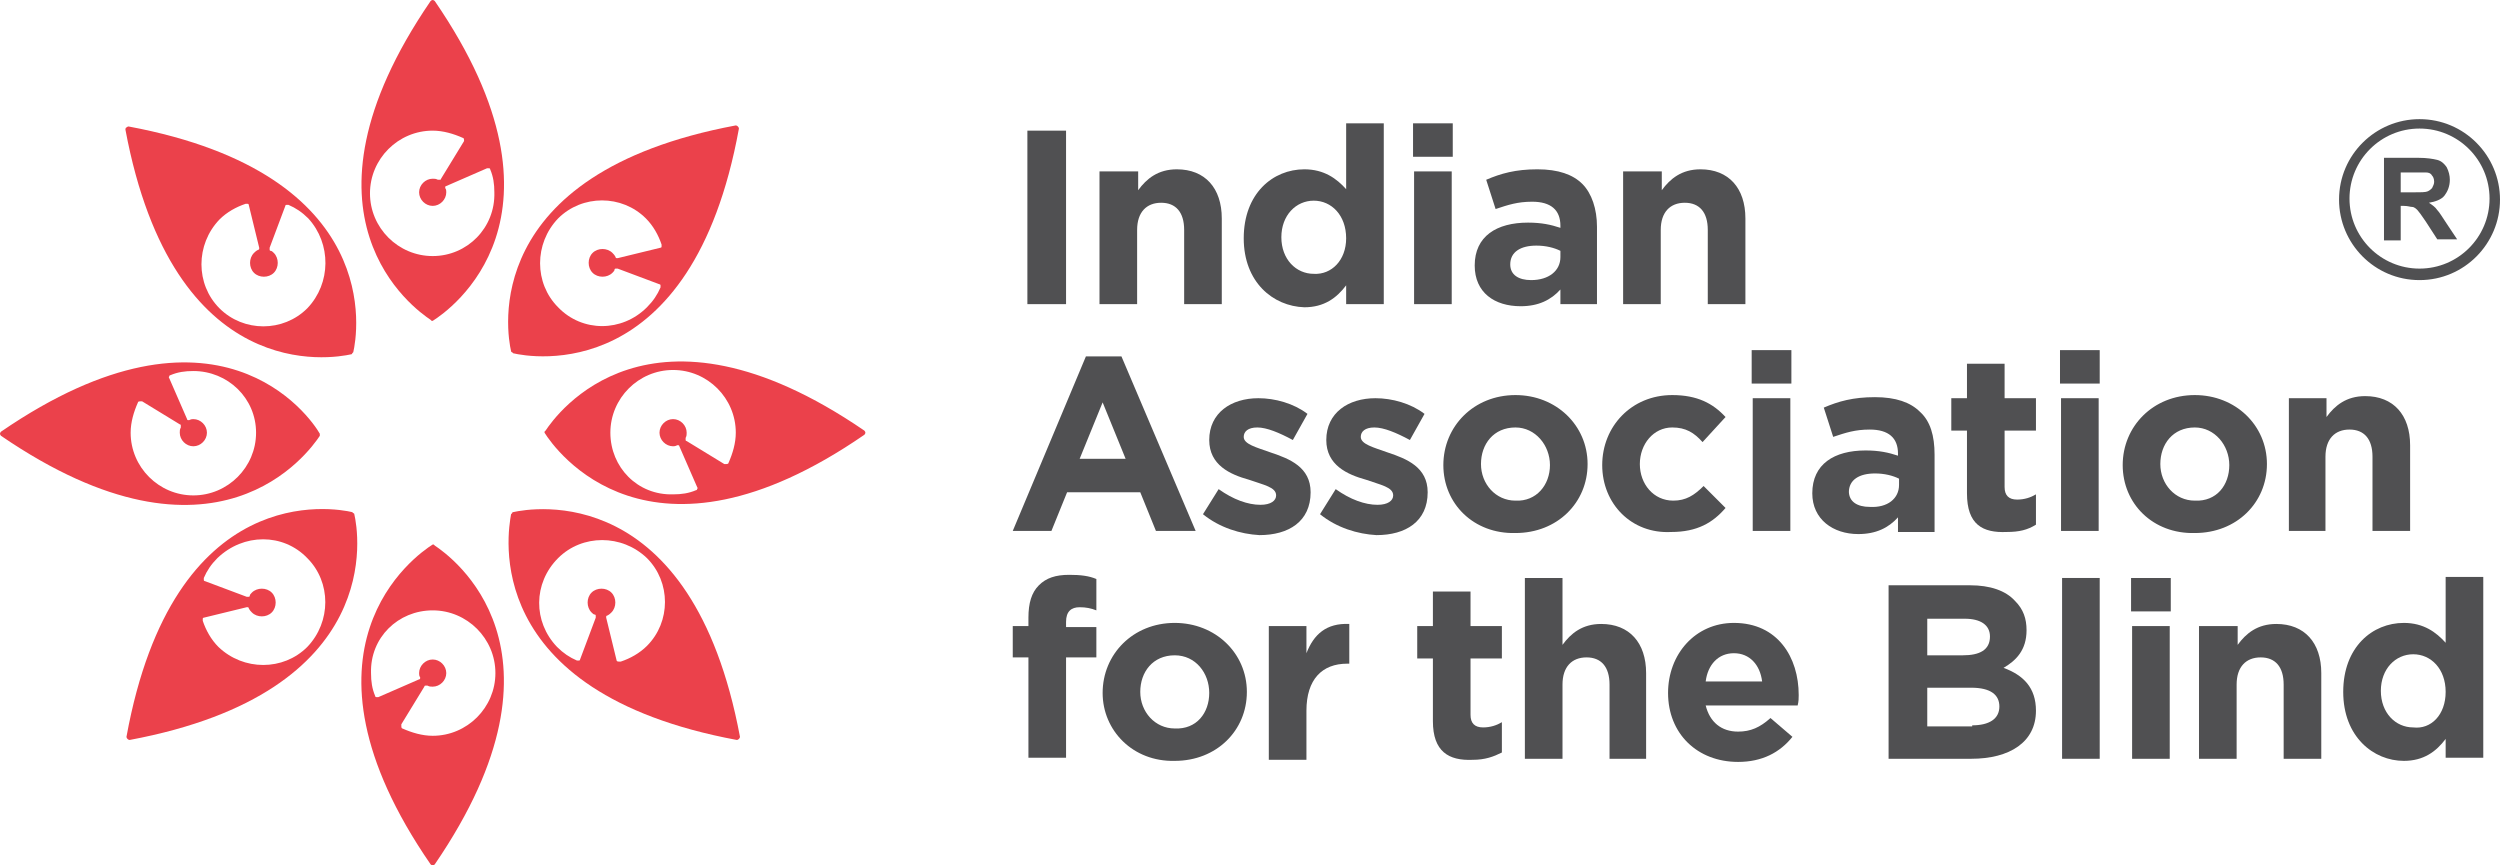 <?xml version="1.0" encoding="utf-8"?>
<!-- Generator: Adobe Illustrator 20.1.0, SVG Export Plug-In . SVG Version: 6.00 Build 0)  -->
<svg version="1.1" id="Layer_1" xmlns="http://www.w3.org/2000/svg" xmlns:xlink="http://www.w3.org/1999/xlink" x="0px" y="0px"
	 width="239.2px" height="82.8px" viewBox="0 0 239.2 82.8" style="enable-background:new 0 0 239.2 82.8;" xml:space="preserve">
<style type="text/css">
	.st0{fill:#EB414B;}
	.st1{fill:#505052;}
</style>
<g>
	<g>
		<path class="st0" d="M41.6,0.1c0,0-0.1-0.1-0.2-0.1c-0.1,0-0.2,0.1-0.2,0.1c-14.1,20.6-1.5,29.5,0,30.5c0,0,0.1,0.1,0.1,0.1
			c0.1,0,0.1,0,0.1,0C43,29.7,55.8,20.8,41.6,0.1 M41.4,24.5c-3.3,0-6-2.7-6-6c0-3.3,2.7-6,6-6c1,0,2,0.3,2.9,0.7c0,0,0.1,0,0.1,0.2
			c0,0.1,0,0.1,0,0.1l-2.2,3.6c0,0,0,0.1-0.1,0.1c-0.1,0-0.2,0-0.2,0c-0.2-0.1-0.3-0.1-0.5-0.1c-0.7,0-1.3,0.6-1.3,1.3
			c0,0.7,0.6,1.3,1.3,1.3c0.7,0,1.3-0.6,1.3-1.3c0-0.1,0-0.3-0.1-0.4c0,0,0-0.1,0-0.1c0-0.1,0.1-0.1,0.1-0.1l3.9-1.7
			c0,0,0.1,0,0.2,0c0.1,0,0.1,0.1,0.1,0.1c0.3,0.7,0.4,1.4,0.4,2.2C47.4,21.8,44.7,24.5,41.4,24.5"/>
	</g>
	<g>
		<path class="st0" d="M41.2,82.7c0,0,0.1,0.1,0.2,0.1c0.1,0,0.2-0.1,0.2-0.1c14.1-20.6,1.5-29.5,0-30.5c0,0-0.1-0.1-0.1-0.1
			c-0.1,0-0.1,0-0.1,0C39.8,53.1,27,62.1,41.2,82.7 M41.4,58.4c3.3,0,6,2.7,6,6c0,3.3-2.7,6-6,6c-1,0-2-0.3-2.9-0.7
			c0,0-0.1,0-0.1-0.2c0-0.1,0-0.2,0-0.2l2.2-3.6c0,0,0-0.1,0.1-0.1c0.1,0,0.2,0,0.2,0c0.2,0.1,0.3,0.1,0.5,0.1
			c0.7,0,1.3-0.6,1.3-1.3c0-0.7-0.6-1.3-1.3-1.3c-0.7,0-1.3,0.6-1.3,1.3c0,0.1,0,0.3,0.1,0.4c0,0,0,0.1,0,0.1c0,0.1-0.1,0.1-0.1,0.1
			l-3.9,1.7c0,0-0.1,0-0.2,0c-0.1,0-0.1-0.1-0.1-0.1c-0.3-0.7-0.4-1.4-0.4-2.2C35.4,61,38.1,58.4,41.4,58.4"/>
	</g>
	<g>
		<path class="st0" d="M0.1,41.3c0,0-0.1,0.1-0.1,0.2c0,0.1,0.1,0.2,0.1,0.2c20.6,14.1,29.5,1.5,30.5,0c0,0,0-0.1,0-0.1
			c0-0.1,0-0.1,0-0.1C29.7,39.9,20.8,27.1,0.1,41.3 M24.5,41.4c0,3.3-2.7,6-6,6c-3.3,0-6-2.7-6-6c0-1,0.3-2,0.7-2.9
			c0,0,0-0.1,0.2-0.1c0.1,0,0.2,0,0.2,0l3.6,2.2c0,0,0.1,0,0.1,0.1c0,0.1,0,0.2,0,0.2c-0.1,0.2-0.1,0.3-0.1,0.5
			c0,0.7,0.6,1.3,1.3,1.3c0.7,0,1.3-0.6,1.3-1.3c0-0.7-0.6-1.3-1.3-1.3c-0.1,0-0.2,0-0.4,0.1c0,0-0.1,0-0.1,0
			c-0.1,0-0.1-0.1-0.1-0.1l-1.7-3.9c0,0-0.1-0.1,0-0.2c0-0.1,0.1-0.1,0.1-0.1c0.7-0.3,1.4-0.4,2.2-0.4
			C21.8,35.5,24.5,38.1,24.5,41.4"/>
	</g>
	<g>
		<path class="st0" d="M82.7,41.6c0,0,0.1-0.1,0.1-0.2c0-0.1-0.1-0.2-0.1-0.2c-20.6-14.1-29.5-1.5-30.5,0c0,0-0.1,0.1-0.1,0.1
			c0,0.1,0,0.1,0,0.1C53.1,43,62.1,55.8,82.7,41.6 M58.4,41.4c0-3.3,2.7-6,6-6c3.3,0,6,2.7,6,6c0,1-0.3,2-0.7,2.9c0,0,0,0.1-0.2,0.1
			c-0.1,0-0.2,0-0.2,0l-3.6-2.2c0,0-0.1,0-0.1-0.1c0-0.1,0-0.2,0-0.2c0.1-0.2,0.1-0.3,0.1-0.5c0-0.7-0.6-1.3-1.3-1.3
			c-0.7,0-1.3,0.6-1.3,1.3c0,0.7,0.6,1.3,1.3,1.3c0.1,0,0.2,0,0.4-0.1c0,0,0.1,0,0.1,0c0.1,0,0.1,0.1,0.1,0.1l1.7,3.9
			c0,0,0.1,0.1,0,0.2c0,0.1-0.1,0.1-0.1,0.1c-0.7,0.3-1.4,0.4-2.2,0.4C61,47.4,58.4,44.7,58.4,41.4"/>
	</g>
	<g>
		<path class="st0" d="M70.7,12.3c0,0,0-0.1-0.1-0.2c-0.1-0.1-0.2-0.1-0.2-0.1c-24.6,4.6-21.9,19.9-21.5,21.6c0,0,0,0.1,0.1,0.1
			c0.1,0.1,0.1,0.1,0.1,0.1C50.8,34.2,66.2,37,70.7,12.3 M53.4,29.4c-2.3-2.3-2.3-6.1,0-8.5c2.3-2.3,6.1-2.3,8.4,0
			c0.7,0.7,1.2,1.6,1.5,2.5c0,0,0,0.1,0,0.2c0,0.1-0.1,0.1-0.1,0.1l-4.1,1c0,0-0.1,0-0.1,0c-0.1,0-0.1-0.1-0.1-0.1
			c-0.1-0.2-0.2-0.3-0.3-0.4c-0.5-0.5-1.4-0.5-1.9,0c-0.5,0.5-0.5,1.4,0,1.9c0.5,0.5,1.4,0.5,1.9,0c0.1-0.1,0.2-0.2,0.2-0.3
			c0,0,0-0.1,0.1-0.1c0.1,0,0.2,0,0.2,0l4,1.5c0,0,0.1,0,0.1,0.1c0,0.1,0,0.2,0,0.2c-0.3,0.7-0.7,1.3-1.3,1.9
			C59.5,31.8,55.7,31.8,53.4,29.4"/>
	</g>
	<g>
		<path class="st0" d="M12.1,70.5c0,0,0,0.1,0.1,0.2c0.1,0.1,0.2,0.1,0.2,0.1c24.6-4.6,21.9-19.9,21.5-21.6c0,0,0-0.1-0.1-0.1
			c-0.1-0.1-0.1-0.1-0.1-0.1C32,48.6,16.6,45.8,12.1,70.5 M29.4,53.4c2.3,2.3,2.3,6.1,0,8.5c-2.3,2.3-6.1,2.3-8.5,0
			c-0.7-0.7-1.2-1.6-1.5-2.5c0,0,0-0.1,0-0.2c0-0.1,0.1-0.1,0.1-0.1l4.1-1c0,0,0.1,0,0.1,0c0.1,0,0.1,0.1,0.1,0.1
			c0.1,0.2,0.2,0.3,0.3,0.4c0.5,0.5,1.4,0.5,1.9,0c0.5-0.5,0.5-1.4,0-1.9c-0.5-0.5-1.4-0.5-1.9,0c-0.1,0.1-0.2,0.2-0.2,0.3
			c0,0,0,0.1-0.1,0.1c-0.1,0-0.2,0-0.2,0l-4-1.5c0,0-0.1,0-0.1-0.1c0-0.1,0-0.2,0-0.2c0.3-0.7,0.7-1.3,1.3-1.9
			C23.3,51,27.1,51,29.4,53.4"/>
	</g>
	<g>
		<path class="st0" d="M12.3,12.1c0,0-0.1,0-0.2,0.1C12,12.2,12,12.4,12,12.4c4.6,24.6,19.8,21.9,21.6,21.5c0,0,0.1,0,0.1-0.1
			c0.1-0.1,0.1-0.1,0.1-0.1C34.2,32,36.9,16.7,12.3,12.1 M29.4,29.5c-2.3,2.3-6.1,2.3-8.4,0c-2.3-2.3-2.3-6.1,0-8.5
			c0.7-0.7,1.6-1.2,2.5-1.5c0,0,0.1,0,0.2,0c0.1,0,0.1,0.1,0.1,0.1l1,4.1c0,0,0,0.1,0,0.1c0,0.1-0.1,0.1-0.1,0.1
			c-0.2,0.1-0.3,0.2-0.4,0.3c-0.5,0.5-0.5,1.4,0,1.9c0.5,0.5,1.4,0.5,1.9,0c0.5-0.5,0.5-1.4,0-1.9c-0.1-0.1-0.2-0.2-0.3-0.2
			c0,0-0.1,0-0.1-0.1c0-0.1,0-0.2,0-0.2l1.5-4c0,0,0-0.1,0.1-0.1c0.1,0,0.2,0,0.2,0c0.7,0.3,1.3,0.7,1.9,1.3
			C31.7,23.3,31.7,27.1,29.4,29.5"/>
	</g>
	<g>
		<path class="st0" d="M70.5,70.8c0,0,0.1,0,0.2-0.1c0.1-0.1,0.1-0.2,0.1-0.2C66.2,45.9,50.9,48.6,49.1,49c0,0-0.1,0-0.1,0.1
			c-0.1,0.1-0.1,0.1-0.1,0.1C48.6,50.9,45.8,66.2,70.5,70.8 M53.4,53.4c2.3-2.3,6.1-2.3,8.5,0c2.3,2.3,2.3,6.1,0,8.4
			c-0.7,0.7-1.6,1.2-2.5,1.5c0,0-0.1,0-0.2,0C59,63.3,59,63.2,59,63.2l-1-4.1c0,0,0-0.1,0-0.1c0-0.1,0.1-0.1,0.1-0.1
			c0.2-0.1,0.3-0.2,0.4-0.3c0.5-0.5,0.5-1.4,0-1.9c-0.5-0.5-1.4-0.5-1.9,0c-0.5,0.5-0.5,1.4,0,1.9c0.1,0.1,0.2,0.2,0.3,0.2
			c0,0,0.1,0,0.1,0.1c0,0.1,0,0.2,0,0.2l-1.5,4c0,0,0,0.1-0.1,0.1c-0.1,0-0.2,0-0.2,0c-0.7-0.3-1.3-0.7-1.9-1.3
			C51,59.5,51,55.8,53.4,53.4"/>
	</g>
	<g>
		<rect x="98.3" y="12.5" class="st1" width="3.7" height="16.6"/>
	</g>
	<g>
		<path class="st1" d="M105.3,16.4h3.6v1.8c0.8-1.1,1.9-2,3.7-2c2.7,0,4.3,1.8,4.3,4.7v8.2h-3.6V22c0-1.7-0.8-2.6-2.2-2.6
			c-1.4,0-2.3,0.9-2.3,2.6v7.1h-3.6V16.4z"/>
	</g>
	<g>
		<path class="st1" d="M119,22.8L119,22.8c0-4.3,2.8-6.6,5.8-6.6c1.9,0,3.1,0.9,4,1.9v-6.3h3.6v17.3h-3.6v-1.8
			c-0.9,1.2-2.1,2.1-4,2.1C121.8,29.3,119,27,119,22.8 M128.8,22.8L128.8,22.8c0-2.2-1.4-3.6-3.1-3.6c-1.7,0-3.1,1.4-3.1,3.5v0
			c0,2.1,1.4,3.5,3.1,3.5C127.4,26.3,128.8,24.9,128.8,22.8"/>
	</g>
	<g>
		<path class="st1" d="M135.2,11.8h3.8V15h-3.8V11.8z M135.3,16.4h3.6v12.7h-3.6V16.4z"/>
	</g>
	<g>
		<path class="st1" d="M141.1,25.4L141.1,25.4c0-2.8,2.1-4.1,5.1-4.1c1.3,0,2.2,0.2,3.1,0.5v-0.2c0-1.5-0.9-2.3-2.7-2.3
			c-1.4,0-2.3,0.3-3.5,0.7l-0.9-2.8c1.4-0.6,2.8-1,4.9-1c2,0,3.4,0.5,4.3,1.4c0.9,0.9,1.4,2.4,1.4,4.1v7.4h-3.5v-1.4
			c-0.9,1-2.1,1.6-3.8,1.6C143,29.3,141.1,28,141.1,25.4 M149.3,24.6V24c-0.6-0.3-1.4-0.5-2.3-0.5c-1.5,0-2.5,0.6-2.5,1.8v0
			c0,1,0.8,1.5,2,1.5C148.2,26.8,149.3,25.9,149.3,24.6"/>
	</g>
	<g>
		<path class="st1" d="M155.4,16.4h3.6v1.8c0.8-1.1,1.9-2,3.7-2c2.7,0,4.3,1.8,4.3,4.7v8.2h-3.6V22c0-1.7-0.8-2.6-2.2-2.6
			c-1.4,0-2.3,0.9-2.3,2.6v7.1h-3.6V16.4z"/>
	</g>
	<g>
		<path class="st1" d="M103.9,34.1h3.4l7.1,16.7h-3.8l-1.5-3.7h-7l-1.5,3.7h-3.7L103.9,34.1z M107.7,43.9l-2.2-5.4l-2.2,5.4H107.7z"
			/>
	</g>
	<g>
		<path class="st1" d="M115.1,49.2l1.5-2.4c1.4,1,2.8,1.5,4,1.5c1,0,1.5-0.4,1.5-0.9v0c0-0.8-1.2-1-2.6-1.5
			c-1.8-0.5-3.8-1.4-3.8-3.8v0c0-2.6,2.1-4,4.7-4c1.6,0,3.4,0.5,4.7,1.5l-1.4,2.5c-1.3-0.7-2.5-1.2-3.4-1.2c-0.9,0-1.3,0.4-1.3,0.9
			v0c0,0.7,1.2,1,2.6,1.5c1.8,0.6,3.8,1.4,3.8,3.8v0c0,2.8-2.1,4.1-4.9,4.1C118.7,51.1,116.7,50.5,115.1,49.2"/>
	</g>
	<g>
		<path class="st1" d="M126.3,49.2l1.5-2.4c1.4,1,2.8,1.5,4,1.5c1,0,1.5-0.4,1.5-0.9v0c0-0.8-1.2-1-2.6-1.5
			c-1.8-0.5-3.8-1.4-3.8-3.8v0c0-2.6,2.1-4,4.7-4c1.6,0,3.4,0.5,4.7,1.5l-1.4,2.5c-1.3-0.7-2.5-1.2-3.4-1.2c-0.9,0-1.3,0.4-1.3,0.9
			v0c0,0.7,1.2,1,2.6,1.5c1.8,0.6,3.8,1.4,3.8,3.8v0c0,2.8-2.1,4.1-4.9,4.1C129.9,51.1,127.9,50.5,126.3,49.2"/>
	</g>
	<g>
		<path class="st1" d="M138.1,44.5L138.1,44.5c0-3.7,2.9-6.7,6.9-6.7c3.9,0,6.9,2.9,6.9,6.6v0c0,3.7-2.9,6.6-6.9,6.6
			C141,51.1,138.1,48.2,138.1,44.5 M148.3,44.5L148.3,44.5c0-1.9-1.4-3.6-3.3-3.6c-2.1,0-3.3,1.6-3.3,3.5v0c0,1.9,1.4,3.5,3.3,3.5
			C147,48,148.3,46.4,148.3,44.5"/>
	</g>
	<g>
		<path class="st1" d="M153.3,44.5L153.3,44.5c0-3.7,2.8-6.7,6.7-6.7c2.4,0,3.9,0.8,5.1,2.1l-2.2,2.4c-0.8-0.9-1.6-1.4-2.9-1.4
			c-1.8,0-3.1,1.6-3.1,3.5v0c0,1.9,1.3,3.5,3.2,3.5c1.2,0,2-0.5,2.9-1.4l2.1,2.1c-1.2,1.4-2.7,2.3-5.2,2.3
			C156.1,51.1,153.3,48.2,153.3,44.5"/>
	</g>
	<g>
		<path class="st1" d="M167.6,33.5h3.8v3.2h-3.8V33.5z M167.7,38.1h3.6v12.7h-3.6V38.1z"/>
	</g>
	<g>
		<path class="st1" d="M173.4,47.2L173.4,47.2c0-2.8,2.1-4.1,5.1-4.1c1.3,0,2.2,0.2,3.1,0.5v-0.2c0-1.5-0.9-2.3-2.7-2.3
			c-1.4,0-2.3,0.3-3.5,0.7l-0.9-2.8c1.4-0.6,2.8-1,4.9-1c2,0,3.4,0.5,4.3,1.4c1,0.9,1.4,2.3,1.4,4.1v7.4h-3.5v-1.4
			c-0.9,1-2.1,1.6-3.8,1.6C175.4,51.1,173.4,49.7,173.4,47.2 M181.7,46.4v-0.6c-0.6-0.3-1.4-0.5-2.3-0.5c-1.5,0-2.5,0.6-2.5,1.8V47
			c0,1,0.8,1.5,2,1.5C180.6,48.6,181.7,47.7,181.7,46.4"/>
	</g>
	<g>
		<path class="st1" d="M188.2,47.2v-6h-1.5v-3.1h1.5v-3.3h3.6v3.3h3v3.1h-3v5.4c0,0.8,0.4,1.2,1.2,1.2c0.7,0,1.3-0.2,1.8-0.5v2.9
			c-0.8,0.5-1.6,0.7-2.8,0.7C189.7,51,188.2,50.2,188.2,47.2"/>
	</g>
	<g>
		<path class="st1" d="M197.1,33.5h3.8v3.2h-3.8V33.5z M197.2,38.1h3.6v12.7h-3.6V38.1z"/>
	</g>
	<g>
		<path class="st1" d="M203.1,44.5L203.1,44.5c0-3.7,2.9-6.7,6.9-6.7c3.9,0,6.9,2.9,6.9,6.6v0c0,3.7-2.9,6.6-6.9,6.6
			C206,51.1,203.1,48.2,203.1,44.5 M213.3,44.5L213.3,44.5c0-1.9-1.4-3.6-3.3-3.6c-2.1,0-3.3,1.6-3.3,3.5v0c0,1.9,1.4,3.5,3.3,3.5
			C212.1,48,213.3,46.4,213.3,44.5"/>
	</g>
	<g>
		<path class="st1" d="M219,38.1h3.6v1.8c0.8-1.1,1.9-2,3.7-2c2.7,0,4.3,1.8,4.3,4.7v8.2H227v-7.1c0-1.7-0.8-2.6-2.2-2.6
			c-1.4,0-2.3,0.9-2.3,2.6v7.1H219V38.1z"/>
	</g>
	<g>
		<path class="st1" d="M98.4,62.9h-1.5v-3h1.5v-0.8c0-1.4,0.3-2.4,1-3.1c0.7-0.7,1.6-1,2.9-1c1.1,0,1.9,0.1,2.6,0.4v3
			c-0.5-0.2-1-0.3-1.6-0.3c-0.8,0-1.3,0.4-1.3,1.4V60h2.9v2.9H102v9.6h-3.6V62.9z"/>
	</g>
	<g>
		<path class="st1" d="M105.5,66.3L105.5,66.3c0-3.7,2.9-6.7,6.9-6.7c3.9,0,6.9,2.9,6.9,6.6v0c0,3.7-2.9,6.6-6.9,6.6
			C108.4,72.9,105.5,69.9,105.5,66.3 M115.7,66.3L115.7,66.3c0-1.9-1.3-3.6-3.3-3.6c-2.1,0-3.3,1.6-3.3,3.5v0c0,1.9,1.4,3.5,3.3,3.5
			C114.5,69.8,115.7,68.2,115.7,66.3"/>
	</g>
	<g>
		<path class="st1" d="M121.4,59.9h3.6v2.6c0.7-1.8,1.9-2.9,4.1-2.8v3.8h-0.2c-2.4,0-3.9,1.5-3.9,4.5v4.7h-3.6V59.9z"/>
	</g>
	<g>
		<path class="st1" d="M137.1,69v-6h-1.5v-3.1h1.5v-3.3h3.6v3.3h3v3.1h-3v5.4c0,0.8,0.4,1.2,1.2,1.2c0.7,0,1.3-0.2,1.8-0.5v2.9
			c-0.8,0.4-1.6,0.7-2.8,0.7C138.6,72.8,137.1,71.9,137.1,69"/>
	</g>
	<g>
		<path class="st1" d="M145.9,55.3h3.6v6.4c0.8-1.1,1.9-2,3.7-2c2.7,0,4.3,1.8,4.3,4.7v8.2H154v-7.1c0-1.7-0.8-2.6-2.2-2.6
			c-1.4,0-2.3,0.9-2.3,2.6v7.1h-3.6V55.3z"/>
	</g>
	<g>
		<path class="st1" d="M159.6,66.3L159.6,66.3c0-3.7,2.6-6.7,6.3-6.7c4.2,0,6.2,3.3,6.2,6.9c0,0.3,0,0.6-0.1,1h-8.8
			c0.4,1.6,1.5,2.5,3.1,2.5c1.2,0,2.1-0.4,3.1-1.3l2.1,1.8c-1.2,1.5-2.9,2.4-5.2,2.4C162.4,72.9,159.6,70.2,159.6,66.3 M168.6,65.2
			c-0.2-1.6-1.2-2.7-2.7-2.7c-1.5,0-2.5,1.1-2.7,2.7H168.6z"/>
	</g>
	<g>
		<path class="st1" d="M180.8,56h7.7c1.9,0,3.4,0.5,4.3,1.5c0.8,0.8,1.1,1.7,1.1,2.8v0c0,1.9-1,2.9-2.2,3.6c1.9,0.7,3.1,1.9,3.1,4.1
			v0c0,3-2.5,4.6-6.2,4.6h-7.9V56z M187.8,62.7c1.6,0,2.6-0.5,2.6-1.8v0c0-1.1-0.9-1.7-2.4-1.7h-3.6v3.5H187.8z M188.7,69.4
			c1.6,0,2.6-0.6,2.6-1.8v0c0-1.1-0.8-1.8-2.7-1.8h-4.2v3.7H188.7z"/>
	</g>
	<g>
		<rect x="197.3" y="55.3" class="st1" width="3.6" height="17.3"/>
	</g>
	<g>
		<path class="st1" d="M203.9,55.3h3.8v3.2h-3.8V55.3z M204,59.9h3.6v12.7H204V59.9z"/>
	</g>
	<g>
		<path class="st1" d="M210.5,59.9h3.6v1.8c0.8-1.1,1.9-2,3.7-2c2.7,0,4.3,1.8,4.3,4.7v8.2h-3.6v-7.1c0-1.7-0.8-2.6-2.2-2.6
			c-1.4,0-2.3,0.9-2.3,2.6v7.1h-3.6V59.9z"/>
	</g>
	<g>
		<path class="st1" d="M224.2,66.2L224.2,66.2c0-4.3,2.8-6.6,5.8-6.6c1.9,0,3.1,0.9,4,1.9v-6.3h3.6v17.3H234v-1.8
			c-0.9,1.2-2.1,2.1-4,2.1C227.1,72.8,224.2,70.5,224.2,66.2 M234,66.2L234,66.2c0-2.2-1.4-3.6-3.1-3.6c-1.7,0-3.1,1.4-3.1,3.5v0
			c0,2.1,1.4,3.5,3.1,3.5C232.6,69.8,234,68.4,234,66.2"/>
	</g>
	<g>
		<path class="st1" d="M231.5,26.8c-4.3,0-7.7-3.5-7.7-7.7c0-4.3,3.5-7.7,7.7-7.7c4.3,0,7.7,3.5,7.7,7.7
			C239.2,23.3,235.8,26.8,231.5,26.8z M231.5,12.3c-3.7,0-6.7,3-6.7,6.7s3,6.7,6.7,6.7s6.7-3,6.7-6.7S235.2,12.3,231.5,12.3z"/>
	</g>
	<g>
		<path class="st1" d="M228.1,22.9v-7.8h3.3c0.8,0,1.4,0.1,1.8,0.2c0.4,0.1,0.7,0.4,0.9,0.7c0.2,0.4,0.3,0.8,0.3,1.2
			c0,0.6-0.2,1.1-0.5,1.5c-0.3,0.4-0.9,0.6-1.5,0.7c0.3,0.2,0.6,0.4,0.8,0.7c0.2,0.2,0.5,0.7,0.9,1.3l1,1.5h-1.9l-1.1-1.7
			c-0.4-0.6-0.7-1-0.8-1.1s-0.3-0.3-0.5-0.3s-0.4-0.1-0.8-0.1h-0.3v3.3H228.1z M229.7,18.4h1.2c0.8,0,1.2,0,1.4-0.1s0.3-0.2,0.4-0.3
			c0.1-0.2,0.2-0.4,0.2-0.6c0-0.3-0.1-0.5-0.2-0.6c-0.1-0.2-0.3-0.3-0.6-0.3c-0.1,0-0.5,0-1.2,0h-1.2V18.4z"/>
	</g>
</g>
</svg>
